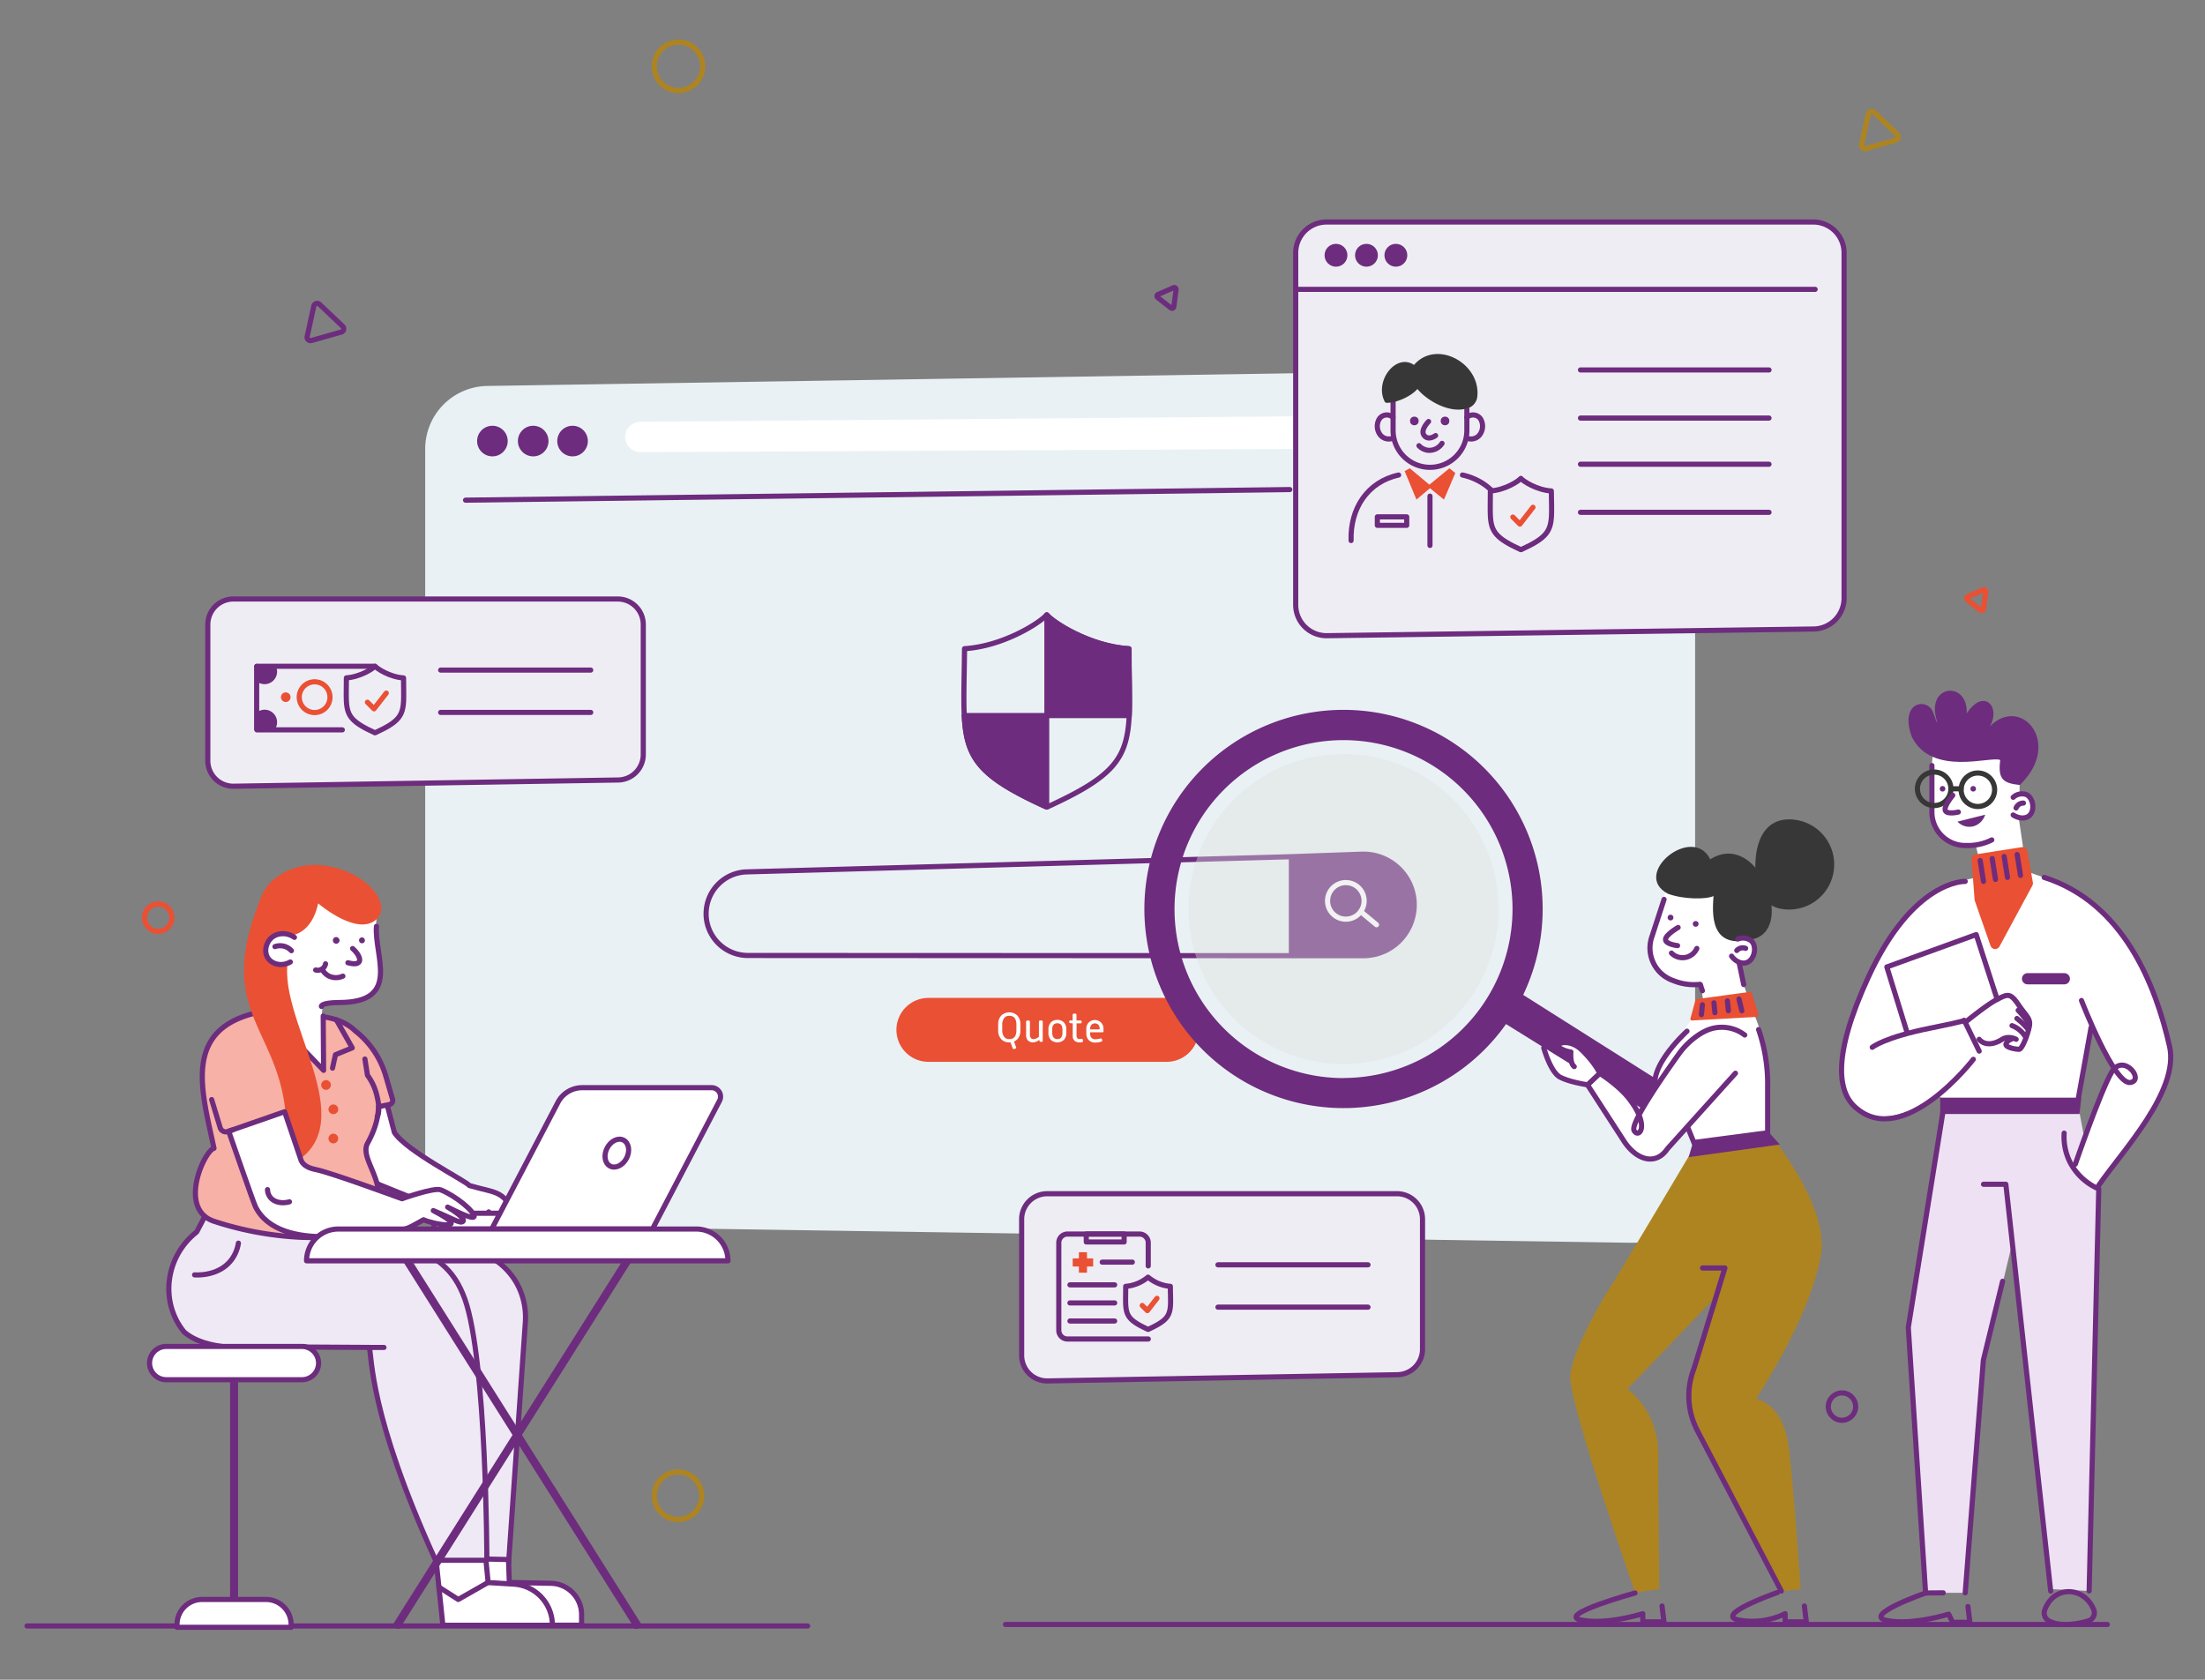 <svg xmlns="http://www.w3.org/2000/svg" id="Layer_1" data-name="Layer 1" viewBox="0 0 857.22 653.08"><rect x="0" y="0" width="857.22" height="653.08" fill="#808080" stroke="none"/><defs><style>.cls-1{fill:#e9f1f4;}.cls-2,.cls-7{fill:#6d2c7e;}.cls-16,.cls-20,.cls-21,.cls-3,.cls-4,.cls-9{fill:none;}.cls-11,.cls-13,.cls-17,.cls-18,.cls-19,.cls-20,.cls-3,.cls-7,.cls-8{stroke:#6d2c7e;}.cls-11,.cls-13,.cls-16,.cls-17,.cls-18,.cls-19,.cls-20,.cls-21,.cls-3,.cls-4,.cls-7,.cls-8,.cls-9{stroke-linecap:round;stroke-linejoin:round;}.cls-11,.cls-13,.cls-16,.cls-17,.cls-21,.cls-3,.cls-4,.cls-7,.cls-8,.cls-9{stroke-width:2px;}.cls-4{stroke:#fff;}.cls-5{fill:#ea5033;}.cls-13,.cls-18,.cls-19,.cls-6{fill:#fff;}.cls-8{fill:#efedf4;}.cls-9{stroke:#ea5033;}.cls-10{fill:#383738;}.cls-11{fill:#eee9f4;}.cls-12{fill:#ae8421;}.cls-14{fill:#e0e0e0;isolation:isolate;opacity:0.4;}.cls-15{fill:#eee1f4;}.cls-16{stroke:#383738;}.cls-17{fill:#f7b1a6;}.cls-18{stroke-width:2px;}.cls-19{stroke-width:2px;}.cls-20{stroke-width:2px;}.cls-21{stroke:#ae8421;}</style></defs><g id="Layer_5" data-name="Layer 5"><path class="cls-1" d="M634.16,483.2l-444.73-6.74A24.5,24.5,0,0,1,165.3,452V174.56a24.5,24.5,0,0,1,23.87-24.49l444.73-7A24.5,24.5,0,0,1,659,167.59V458.7A24.5,24.5,0,0,1,634.16,483.2Z"></path><circle class="cls-2" cx="191.43" cy="171.49" r="5.95"></circle><circle class="cls-2" cx="207.29" cy="171.49" r="5.95"></circle><circle class="cls-2" cx="222.59" cy="171.49" r="5.95"></circle><line class="cls-3" x1="180.99" y1="194.47" x2="501.43" y2="190.35"></line><path class="cls-3" d="M549.79,351.85a19.73,19.73,0,0,1-19.74,19.73h-29l-210.29-.08a16.27,16.27,0,0,1-16.25-15.71c0-.19,0-.38,0-.57A16.27,16.27,0,0,1,290.22,339l210.84-5.88,28.34-1a19.73,19.73,0,0,1,20.4,19.19C549.79,351.49,549.79,351.67,549.79,351.85Z"></path><path class="cls-2" d="M549.79,351.85a19.73,19.73,0,0,1-19.74,19.73h-29V333.08l28.34-1a19.73,19.73,0,0,1,20.4,19.19Z"></path><circle class="cls-4" cx="523.21" cy="350.27" r="7.11"></circle><line class="cls-4" x1="528.97" y1="354.42" x2="535.14" y2="359.55"></line><path class="cls-5" d="M348.5,400.41h0a12.44,12.44,0,0,0,12.44,12.44h92.58A12.44,12.44,0,0,0,466,400.41h0A12.44,12.44,0,0,0,453.52,388H360.94A12.43,12.43,0,0,0,348.5,400.41Z"></path><path class="cls-6" d="M243.06,169.89h0a5.91,5.91,0,0,0,6.05,5.91l254.32-1.24V161.87L248.81,164A5.9,5.9,0,0,0,243.06,169.89Z"></path><path class="cls-3" d="M439,278.22c-.85,17-6.17,23.78-31.92,35.56a.19.19,0,0,0-.12,0,.21.21,0,0,0-.12,0C381,302,375.72,295.2,374.87,278.22c-.34-6.74,0-15.08.1-26,15.38-1,29.6-10.31,31.94-13.18,2.34,2.88,16.55,12.22,31.94,13.18C438.92,263.14,439.28,271.48,439,278.22Z"></path><path class="cls-7" d="M439,278.22h-32V239.07c2.34,2.88,16.55,12.22,31.94,13.18C438.92,263.14,439.28,271.48,439,278.22Z"></path><path class="cls-7" d="M406.91,278.22v35.52a.21.21,0,0,0-.12,0C381,302,375.72,295.2,374.87,278.22Z"></path><path class="cls-6" d="M388.06,398.26a4.86,4.86,0,0,1,1.16-3.37,4.54,4.54,0,0,1,6.32,0,4.84,4.84,0,0,1,1.15,3.37v2.39a5.17,5.17,0,0,1-.65,2.68,3.65,3.65,0,0,1-1.84,1.6l.79,2.15c.12.32,0,.53-.26.63l-.39.13a.5.5,0,0,1-.4,0,.47.47,0,0,1-.25-.3l-.84-2.26a2.88,2.88,0,0,1-.48,0A4,4,0,0,1,389.2,404a4.83,4.83,0,0,1-1.15-3.38v-2.39Zm2.22,4.76a2.35,2.35,0,0,0,2.12,1q2.75,0,2.74-3.5v-2.07q0-3.5-2.74-3.49a2.36,2.36,0,0,0-2.12,1,4.49,4.49,0,0,0-.65,2.52v2.07A4.5,4.5,0,0,0,390.28,403Z"></path><path class="cls-6" d="M398.91,397.29a.53.53,0,0,1,.14-.37.46.46,0,0,1,.36-.15h.47a.51.51,0,0,1,.52.52v4.94a2.16,2.16,0,0,0,.34,1.35,1.38,1.38,0,0,0,1.15.43,3.34,3.34,0,0,0,2-.92v-5.8a.53.53,0,0,1,.14-.37.46.46,0,0,1,.36-.15h.47a.51.51,0,0,1,.52.52v7.3a.44.44,0,0,1-.5.5h-.23c-.33,0-.52-.13-.55-.4l-.06-.42a3.76,3.76,0,0,1-2.44,1,2.62,2.62,0,0,1-2-.75,2.93,2.93,0,0,1-.69-2.06v-5.2Z"></path><path class="cls-6" d="M407.59,400.24a3.82,3.82,0,0,1,.92-2.69,3.3,3.3,0,0,1,2.55-1,3.34,3.34,0,0,1,2.56,1,3.78,3.78,0,0,1,.93,2.69v1.37a3.78,3.78,0,0,1-.93,2.69,3.81,3.81,0,0,1-5.11,0,3.83,3.83,0,0,1-.92-2.7Zm3.48,3.76a1.72,1.72,0,0,0,1.52-.64,3.24,3.24,0,0,0,.45-1.88v-1.11c0-1.68-.66-2.52-2-2.52s-2,.84-2,2.52v1.11C409.1,403.16,409.75,404,411.07,404Z"></path><path class="cls-6" d="M417,397.89l-.84-.06c-.33,0-.5-.2-.5-.47v-.15c0-.29.17-.44.5-.44H417v-2.15a.51.51,0,0,1,.52-.52H418a.46.46,0,0,1,.36.15.53.53,0,0,1,.14.37v2.15H420c.33,0,.5.16.5.47v.19c0,.3-.17.45-.5.45h-1.48v4.75c0,.92.4,1.37,1.21,1.37l.66-.05c.31-.06.5,0,.56.32l.06.36a.45.45,0,0,1-.4.58,5.27,5.27,0,0,1-.95.08,2.71,2.71,0,0,1-1.93-.66,2.37,2.37,0,0,1-.7-1.82v-4.92Z"></path><path class="cls-6" d="M422.31,400a3.44,3.44,0,0,1,.9-2.4,3.44,3.44,0,0,1,4.86,0A3.4,3.4,0,0,1,429,400v1a.38.38,0,0,1-.1.26.37.37,0,0,1-.25.1H423.8v.61a2.4,2.4,0,0,0,.46,1.47,1.78,1.78,0,0,0,1.54.63,7.2,7.2,0,0,0,1.95-.29c.35-.09.57,0,.65.32l.08.29a.46.46,0,0,1-.37.61,7.85,7.85,0,0,1-2.29.36,3.35,3.35,0,0,1-2.59-1,3.4,3.4,0,0,1-.91-2.4V400Zm5.2.24v-.32a2.29,2.29,0,0,0-.45-1.42,1.93,1.93,0,0,0-2.8,0,2.29,2.29,0,0,0-.45,1.42v.32Z"></path></g><g id="Layer_10" data-name="Layer 10"><line class="cls-3" x1="390.89" y1="631.61" x2="819.26" y2="631.61"></line><line class="cls-3" x1="10.5" y1="632.2" x2="313.99" y2="632.2"></line></g><g id="Layer_20" data-name="Layer 20"><path class="cls-8" d="M397.18,474.05V527a9.92,9.92,0,0,0,10.08,9.92l136-2.42a9.92,9.92,0,0,0,9.76-9.92V474.05a9.92,9.92,0,0,0-9.92-9.92h-136A9.93,9.93,0,0,0,397.18,474.05Z"></path><path class="cls-3" d="M455.05,507.21c-.23,4.62-1.68,6.46-8.68,9.66h-.06c-7-3.2-8.44-5.05-8.68-9.66-.09-1.83,0-4.1,0-7.06a15.47,15.47,0,0,0,8.68-3.58,15.47,15.47,0,0,0,8.68,3.58C455,503.11,455.14,505.38,455.05,507.21Z"></path><polyline class="cls-9" points="444.05 507.58 446.06 509.59 449.79 504.8"></polyline><polygon class="cls-5" points="424.98 489.28 422.58 489.28 422.58 486.88 419.43 486.88 419.43 489.28 417.03 489.28 417.03 492.43 419.43 492.43 419.43 494.83 422.58 494.83 422.58 492.43 424.98 492.43 424.98 489.28"></polygon><line class="cls-3" x1="428.49" y1="490.73" x2="440.2" y2="490.73"></line><line class="cls-3" x1="415.95" y1="499.56" x2="433.34" y2="499.56"></line><line class="cls-3" x1="415.95" y1="506.59" x2="433.34" y2="506.59"></line><line class="cls-3" x1="415.95" y1="513.62" x2="433.34" y2="513.62"></line><path class="cls-3" d="M446.39,492.19v-9a3.38,3.38,0,0,0-3.38-3.38H415a3.38,3.38,0,0,0-3.38,3.38v34.05a3.38,3.38,0,0,0,3.38,3.38h31.41"></path><rect class="cls-3" x="422.3" y="479.79" width="14.72" height="3.1"></rect><line class="cls-3" x1="473.49" y1="491.77" x2="531.83" y2="491.77"></line><line class="cls-3" x1="473.49" y1="508.23" x2="531.83" y2="508.23"></line></g><g id="Layer_23" data-name="Layer 23"><path class="cls-8" d="M80.79,242.82v52.95a9.92,9.92,0,0,0,10.08,9.92l149.45-2.42a9.92,9.92,0,0,0,9.76-9.92V242.82a9.92,9.92,0,0,0-9.92-9.92H90.71A9.93,9.93,0,0,0,80.79,242.82Z"></path><path class="cls-3" d="M156.9,272.56c-.3,5.9-2.14,8.26-11.08,12.35h-.08c-8.94-4.09-10.79-6.45-11.08-12.35-.12-2.34,0-5.24,0-9C140,263.21,145,260,145.79,259c.81,1,5.75,4.24,11.09,4.58C156.89,267.32,157,270.22,156.9,272.56Z"></path><polyline class="cls-9" points="142.84 273.03 145.4 275.6 150.17 269.48"></polyline><line class="cls-3" x1="145.12" y1="259.05" x2="99.87" y2="259.05"></line><line class="cls-3" x1="133.08" y1="283.78" x2="99.87" y2="283.78"></line><line class="cls-3" x1="99.78" y1="283.41" x2="99.78" y2="259.11"></line><circle class="cls-9" cx="122.31" cy="271.07" r="5.98"></circle><circle class="cls-5" cx="111.09" cy="271.07" r="1.87"></circle><path class="cls-2" d="M107.72,261.15a4.86,4.86,0,0,1-8.07,3.65v-5.75h7.59A4.83,4.83,0,0,1,107.72,261.15Z"></path><path class="cls-2" d="M107.72,280.79a4.85,4.85,0,0,1-1,3h-7v-6.64a4.78,4.78,0,0,1,3.21-1.21A4.86,4.86,0,0,1,107.72,280.79Z"></path><line class="cls-3" x1="171.31" y1="260.54" x2="229.65" y2="260.54"></line><line class="cls-3" x1="171.31" y1="277" x2="229.65" y2="277"></line></g><g id="Layer_24" data-name="Layer 24"><path class="cls-8" d="M705.33,244.56l-189.18,2.6a12,12,0,0,1-12.43-12V98.32a12,12,0,0,1,12-12H704.91a12,12,0,0,1,12,12V232.56A12,12,0,0,1,705.33,244.56Z"></path><circle class="cls-2" cx="519.38" cy="99.25" r="4.44"></circle><circle class="cls-2" cx="531.23" cy="99.25" r="4.44"></circle><circle class="cls-2" cx="542.66" cy="99.25" r="4.44"></circle><line class="cls-3" x1="503.71" y1="112.5" x2="705.66" y2="112.5"></line><path class="cls-3" d="M541.58,156v11.36a14.34,14.34,0,0,0,14.34,14.34h0a14.34,14.34,0,0,0,14.34-14.34V159"></path><circle class="cls-2" cx="549.84" cy="163.67" r="1.68"></circle><circle class="cls-2" cx="561.77" cy="163.67" r="1.68"></circle><path class="cls-3" d="M555.38,163.88s-3.4,3.35-1.7,5.47,4.43,0,4.43,0"></path><path class="cls-3" d="M570.81,170.53a4.2,4.2,0,0,0,4.27-1.27,5.52,5.52,0,0,0,.53-6.34,3.51,3.51,0,0,0-5.34-.63"></path><path class="cls-3" d="M541,170.53a4.2,4.2,0,0,1-4.27-1.27,5.52,5.52,0,0,1-.53-6.34,3.51,3.51,0,0,1,5.34-.63"></path><path class="cls-10" d="M552.42,149.15c-1.81,4.27-9.1,7.47-13.09,7.46a1,1,0,0,1-1.14-.74c-3.85-8,4.82-19,11.82-13.76"></path><path class="cls-10" d="M548.11,144.14c8-13.66,27.9-3.64,26.19,10.29a5,5,0,0,1-1,2.37s0,0,0,0a4.94,4.94,0,0,1-2.2,1.74c-8.16,3.08-18.74-4.41-21.1-8.82"></path><polygon class="cls-5" points="548.08 182.07 555.69 188.45 563.47 182.07 565.78 183.91 561.36 194.24 555.92 189.83 550.66 194.24 546.07 183.17 548.08 182.07"></polygon><path class="cls-3" d="M543.73,184.69c-12.22,2.72-18.85,13.07-18.48,25.48"></path><path class="cls-3" d="M568.55,184.69a24.2,24.2,0,0,1,7.22,2.84,21.9,21.9,0,0,1,3.75,2.82"></path><line class="cls-3" x1="555.92" y1="192.9" x2="555.92" y2="212.08"></line><rect class="cls-3" x="535.46" y="200.95" width="11.42" height="3.31"></rect><path class="cls-3" d="M603.16,200.52c-.32,6.3-2.29,8.82-11.84,13.19h-.08c-9.55-4.37-11.53-6.89-11.84-13.19-.12-2.5,0-5.59,0-9.63,5.71-.36,11-3.82,11.85-4.89.87,1.07,6.14,4.53,11.85,4.89C603.14,194.93,603.28,198,603.16,200.52Z"></path><polyline class="cls-9" points="588.14 201.03 590.88 203.77 595.97 197.23"></polyline><line class="cls-3" x1="614.43" y1="143.84" x2="687.73" y2="143.84"></line><line class="cls-3" x1="614.43" y1="162.55" x2="687.73" y2="162.55"></line><line class="cls-3" x1="614.43" y1="180.5" x2="687.73" y2="180.5"></line><line class="cls-3" x1="614.43" y1="199.2" x2="687.73" y2="199.2"></line><path class="cls-11" d="M551.64,173.29a5.77,5.77,0,0,0,3.59,1.79,5.94,5.94,0,0,0,5.38-2.69"></path></g><g id="Layer_21" data-name="Layer 21"><path class="cls-12" d="M657.26,448.37l31.17-7s23,27.95,19.42,47c-4.77,25.61-25.32,55.22-25.08,55.48s10.69,1.69,12.77,19.81S700,617.87,700,617.87l-7.48.75S665,566.94,658.26,549.74c-4.64-11.78,5-32.87,5-32.87l3.1-12-33.66,35.16s12.08,8.32,12,25.76.39,52,.39,52l-9.4,1.5s-25.8-73.79-25.22-84.15,14.64-33.65,15.55-34.69S657.26,448.37,657.26,448.37Z"></path><path class="cls-6" d="M647.49,347s-9,22.8-4.13,28.57c6.44,7.59,17.71,6.55,17.71,6.55l1.28,8.21L648.9,407.94a25.76,25.76,0,0,0-5.38,12.84h0l16.91,24.59,27-2s.62-10.65,0-24.92a70.07,70.07,0,0,0-4.18-20.73C680.79,391,678.17,384.07,678,383c-1.32-8.88-2.63-21.43-2.82-22.43-.26-1.4,1.4-17.44,1.4-17.44l-10.29-.46"></path><path class="cls-3" d="M661.9,493h8.68l-12,39.05A29.14,29.14,0,0,0,660,556.48l32.51,62.15"></path><path class="cls-3" d="M635.65,619.37s-30.89,8.51-21,10.52,24-2.47,24-2.47v3.17h8.23l-.75-6.16"></path><path class="cls-3" d="M691,619.19s-24.9,8.69-15.07,10.7A29.11,29.11,0,0,0,694,627.42v3.17h8.23l-.75-6.16"></path><path class="cls-3" d="M687.19,440.58l0-17.9a64.94,64.94,0,0,0-3.51-22.38"></path><path class="cls-13" d="M655.84,400.93s-19.05,17.26-10.08,25.55c6.34,5.87,9,8.48,9,8.48l3.91,9.63"></path><polygon class="cls-2" points="658.46 443.2 686.89 439.46 691.94 444.99 656.49 449.91 658.46 443.2"></polygon><path class="cls-3" d="M646.92,349.7,642.26,364a13.4,13.4,0,0,0,8,17.18l1,.38a21.12,21.12,0,0,0,9.65,1.15h0"></path><circle class="cls-2" cx="659.22" cy="359.22" r="1.12"></circle><circle class="cls-2" cx="649.44" cy="356.76" r="1.12"></circle><path class="cls-3" d="M652.39,360.61s-5,2.88-4.9,4.73,4.69,2.33,4.69,2.33"></path><path class="cls-10" d="M648.45,347.51c6.21,2.26,14.92,2.22,17.7.88C665.76,354.62,664.23,370,682,365c15.84-4.38,1.47-42.57-17.12-30.9C658,320.19,633.89,339.93,648.45,347.51Z"></path><path class="cls-10" d="M713.07,336.12a17.52,17.52,0,0,1-17.52,17.52c-9.67,0-13.14-7-13.14-16.65s3.46-18.4,13.14-18.4A17.52,17.52,0,0,1,713.07,336.12Z"></path><path class="cls-5" d="M680.39,385.66c-3.09.39-18.11,2.44-20.77,2.81a.61.61,0,0,0-.51.45L657.18,396a.62.62,0,0,0,.63.78l25.29-1.41a.61.61,0,0,0,.55-.8L681,386.09A.58.58,0,0,0,680.39,385.66Z"></path><line class="cls-3" x1="661.08" y1="382.98" x2="661.83" y2="385.22"></line><line class="cls-3" x1="676.04" y1="374" x2="677.89" y2="382.81"></line><polyline class="cls-2" points="644.42 419.89 587.02 383.58 580.29 394.95 643.52 434.23"></polyline><path class="cls-13" d="M678.29,402.43h0a14.67,14.67,0,0,0-14.08-2.08,19.42,19.42,0,0,0-3.4,1.73,29.78,29.78,0,0,0-8.23,7.85c-7.48,10.47-18.72,26.95-17.32,29.61,1.76,3.34,6.55-1.62-2.1-12.57-4.1-5.2-11.28-9.66-11.28-9.66l-4.72,4.47L631.55,444c4.94,7.26,12.28,9.2,16.69,2.64l26.44-29.35"></path><path class="cls-13" d="M612,414.7c-1.73-1.3-1.3-5.68-1.3-5.68a11.25,11.25,0,0,1-4.56-1.71c-2.26-1.48,3.83-4,9,1.11s6.78,8.89,6.78,8.89l-4.72,4.47s-7-1-10.74-3-6.31-11.38-6.31-11.38"></path><path class="cls-2" d="M522.31,276a77.42,77.42,0,1,0,77.42,77.42A77.42,77.42,0,0,0,522.31,276Zm0,145.12a67.7,67.7,0,1,1,67.7-67.7A67.7,67.7,0,0,1,522.31,421.13Z"></path><circle class="cls-14" cx="522.31" cy="353.45" r="60.23"></circle><path class="cls-2" d="M522.31,278a75.48,75.48,0,1,0,75.48,75.48A75.48,75.48,0,0,0,522.31,278Zm0,141.17a65.7,65.7,0,1,1,65.7-65.7A65.71,65.71,0,0,1,522.31,419.13Z"></path><path class="cls-13" d="M675.6,365.12a5.25,5.25,0,0,1,5.28.74c2.29,2.21,1.16,7.42-1.89,8.42-1.86.61-4.28-.4-5.81-2.52"></path><path class="cls-3" d="M678.64,368.73a3.15,3.15,0,0,0-3.44.83"></path><path class="cls-3" d="M649.8,370.57a6.08,6.08,0,0,0,9.86-1.8"></path><line class="cls-3" x1="661.83" y1="390.66" x2="661.45" y2="394.5"></line><line class="cls-3" x1="666.32" y1="389.91" x2="666.69" y2="393.75"></line><line class="cls-3" x1="671.55" y1="389.16" x2="671.93" y2="393"></line><line class="cls-3" x1="676.04" y1="388.42" x2="677.16" y2="393"></line></g><g id="Layer_12" data-name="Layer 12"><path class="cls-6" d="M752,288.07s-4.47,32.2,2.69,36.76,8.78,3.78,10.44,3.91a19.76,19.76,0,0,0,3,0l2.15,9.12-.91,3.28s-22.9,2-33.83,22.23-26.39,48.32-17.32,63.4,29.8,2.86,33.79,0,3.27,5.57,3.27,5.57l52.36-1.5,5.24-31.42,9,16-19.55,42.08,13.46,6.63,1.31-5.14s22.68-26.31,24.71-37.86,4.8-13.22-3.31-31.22-10.82-27-21.57-35.49-19.61-12.41-24.6-14.05-4.53-2.08-4.53-2.08l-3-20.31s6.48,1,4.82-5.7a4.73,4.73,0,0,0-4.48-3.59V295.23"></path><polygon class="cls-15" points="755.45 430.86 807.7 428.61 810.23 442.22 806.39 453.75 815.93 462.28 812.19 618.57 797.23 617.87 781.7 485.76 771.26 529.57 764 619.31 748.6 619.31 741.87 516.14 755.45 430.86"></polygon><path class="cls-3" d="M764,397.5s8.55-7,12.44-8.94,5-2.72,8.16,1.94,4.85,5.44,4.37,8.36-2.79,9.08-4,9.11-5.54-.69-5.11-2.08a3,3,0,0,1,2-1.79"></path><path class="cls-3" d="M783.81,404.1s-2.87-1.61-5.44,0c-6.22,3.89-8.94,0-8.94,0"></path><path class="cls-3" d="M784.59,392.83a32.56,32.56,0,0,1,4.27,5.44"></path><path class="cls-3" d="M784.1,396a27.11,27.11,0,0,1,4.38,4.24"></path><path class="cls-3" d="M782.2,398.78a10.47,10.47,0,0,1,5.33,4.53"></path><polyline class="cls-3" points="771.11 460.45 779.8 460.45 797.23 618.62"></polyline><line class="cls-3" x1="812.94" y1="399.44" x2="807.7" y2="428.61"></line><polyline class="cls-3" points="778.53 498.18 771.05 528.85 764 619.31"></polyline><path class="cls-5" d="M768.07,332.18,786,329.39a1.9,1.9,0,0,1,2.17,1.56l2.13,12.16a1.94,1.94,0,0,1-.2,1.23L777.32,368a1.91,1.91,0,0,1-3.48-.28l-6.09-17.44a2.05,2.05,0,0,1-.1-.48l-1.19-15.63A1.91,1.91,0,0,1,768.07,332.18Z"></path><path class="cls-3" d="M794.7,341.15c30.9,9.84,43.36,42,48.73,65.67,3.93,17.31-18.37,40.76-27.49,54"></path><path class="cls-3" d="M809.2,389s12.72,32.91,19,31.89c5.76-.95-2.83-11.68-7.28-4s-14.12,35.75-14.12,35.75"></path><line class="cls-3" x1="769.82" y1="334.59" x2="771.11" y2="342.7"></line><line class="cls-3" x1="774.49" y1="333.81" x2="775.78" y2="341.92"></line><line class="cls-3" x1="779.15" y1="333.04" x2="780.44" y2="341.15"></line><line class="cls-3" x1="784.2" y1="332.26" x2="785.49" y2="340.37"></line><path class="cls-3" d="M764,342.7s-20.21-.78-37.7,37.31c-14.26,31.05-11.67,44.58-5,50.51,18.65,16.72,45.86-18.65,45.86-18.65"></path><path class="cls-3" d="M727.85,407.21s4.66-3.89,22.93-7.53c14.4-2.87,12.82-3,12.82-3l5.83,12"></path><polyline class="cls-3" points="776.43 388.56 768.27 363.38 733.53 375.97 741.2 400.79"></polyline><path class="cls-3" d="M751.05,297.66v18.08a13,13,0,0,0,13,13h1.09a20.5,20.5,0,0,0,9.19-2.17h0"></path><path class="cls-2" d="M777.59,295.49c-3.68-1.64-26.56,6.63-34.34-9-5.06-13.74,6.15-15.55,8.32-9.4S753,280.3,753,280.3c-4.59-14.32,12.23-15.83,11.57-2.89,6.67-10.13,13.43-2.49,9,5,12.33-12.36,28.47,6.72,11.65,22.81-6.91-.72-8.48-2.56-7.61-9.76"></path><path class="cls-3" d="M782.65,310a5.1,5.1,0,0,1,5.06-1.08c2.82,1.25,3.53,6.39,1.08,8.31-1.49,1.18-4,1.06-6.15-.36"></path><path class="cls-3" d="M786.63,312.24a3.06,3.06,0,0,0-2.86,1.91"></path><circle class="cls-2" cx="767.11" cy="306.69" r="1.08"></circle><circle class="cls-2" cx="755.18" cy="306.69" r="1.08"></circle><circle class="cls-16" cx="751.93" cy="306.69" r="6.51"></circle><circle class="cls-16" cx="768.92" cy="307.06" r="6.51"></circle><line class="cls-16" x1="758.43" y1="306.69" x2="762.41" y2="306.69"></line><path class="cls-3" d="M759.16,309.22s-3.62,4.3-2.89,5.95,5.06.56,5.06.56"></path><path class="cls-2" d="M802.53,382.73H788.24a2.19,2.19,0,0,1-2.18-2.18h0a2.19,2.19,0,0,1,2.18-2.18h14.29a2.19,2.19,0,0,1,2.18,2.18h0A2.18,2.18,0,0,1,802.53,382.73Z"></path><polyline class="cls-2" points="754.28 426.78 754.28 433.14 808.44 433.14 809.12 426.78 754.28 426.78"></polyline><polyline class="cls-3" points="755.34 432.35 741.87 516.14 748.6 619.37 755.45 619.31"></polyline><path class="cls-3" d="M802.46,440.58a22.15,22.15,0,0,0,2.24,11.22,22.59,22.59,0,0,0,11.22,10.47l-3.74,156.29"></path><path class="cls-3" d="M748.6,619.37s-24.9,8.69-15.07,10.7,24.05-2.47,24.05-2.47l1.5,3.17h6.73l-.75-6.16"></path><path class="cls-3" d="M813.9,625.71c-3.87-9.13-15.64-9.27-19,.34a3.42,3.42,0,0,0,1.19,3.88c4.31,2.9,12.36,1.41,16.08.2A3.3,3.3,0,0,0,813.9,625.71Z"></path><path class="cls-2" d="M761,319.46a6.36,6.36,0,0,0,6.28,1.79,6.77,6.77,0,0,0,4.48-4.48"></path></g><g id="Layer_11" data-name="Layer 11"><path class="cls-6" d="M147.22,353.08S144.84,361,147,368.8c2.46,8.94,2.44,17.91-7.41,19.7s-13.77-1.32-14.35,4.48.9,7.17.9,7.17l-16-1.56-1.89-11,2.69-36.76,15.87-7.35"></path><path class="cls-13" d="M201.07,474.54c-5.12-12.08-7.12-10.26-18.62-13.6-1-1.59-24.46-13.36-29.13-20.63l-3.85-14.67-14.19,6.62c0,7,5.69,25.32,12.3,28.39,6.28,2.43,30.84,13,37.18,13.41,8.72,5.35,10.22,5.84,5.23-2.86l6.07,6.7Z"></path><path class="cls-11" d="M153.75,486.4l19.79-1.75c12.08-1.07,28.57,7.05,30.59,24.44a29.93,29.93,0,0,1,.07,5.52l-6.49,93.3-22.28.85Z"></path><path class="cls-13" d="M177.63,605.9l.84,26H226.1v-4.13a12.16,12.16,0,0,0-11.92-12.16L198,615.28l-.31-8.91Z"></path><path class="cls-13" d="M169.37,605l2.8,26.92h42.58a16,16,0,0,0-15.07-16l-9.91-.6-1.26-13Z"></path><path class="cls-11" d="M189.27,606.65H169.33c-26-57.06-24.65-79.29-25.78-82.76l-36.67-.21c-10.53.5-26.61,1.66-35.32-5.8C61.92,506,64.4,488.42,76.46,479l3.25-6.21c72,8.19,92.53,8.78,101,32.28C189.2,528.77,189.27,606.65,189.27,606.65Z"></path><path class="cls-17" d="M152.6,427.36,150,418.44a34.56,34.56,0,0,0-11.95-17.67c-2.9-2.81-7-4.64-12.28-5.41l-4.73,14.19L101.2,393.46c-30.6,6.25-22.76,30.57-18,53-3.78.95-14.19,23.66,0,28.39A126.87,126.87,0,0,0,117,481.07c8.26.29,21.14.39,25.87-6.23,11.35-12.3-3.69-23.52,0-30.28,2.77-5.07,4.19-9.64,4.27-14.26l4.2-.83A1.66,1.66,0,0,0,152.6,427.36Z"></path><polyline class="cls-13" points="125.65 395.02 125.8 416.17 104.98 394.41"></polyline><rect class="cls-13" x="168.7" y="471.72" width="31.11" height="6.14"></rect><path class="cls-13" d="M253.66,477.86h-62.5l25.74-49.23a10.68,10.68,0,0,1,9.46-5.73h50.29a3.48,3.48,0,0,1,3.08,5.09Z"></path><path class="cls-5" d="M109.94,364.24c6.55-.21,11.61-3.54,13.76-13,0,0,15.26,13.16,22.73,6.13,6.26-5.89-4.36-19.43-22-21a24.9,24.9,0,0,0-17.81,5.43c-8.52,6.83-9.34,22.71-1.37,28.21Z"></path><path class="cls-2" d="M132,365.76a1.3,1.3,0,1,1-1.29-1.43A1.37,1.37,0,0,1,132,365.76Z"></path><path class="cls-2" d="M141.85,365.87a1.15,1.15,0,1,1-1-1.4A1.22,1.22,0,0,1,141.85,365.87Z"></path><path class="cls-5" d="M102.28,347.18c-19.58,45.33,5.31,51.4,8.7,85.09-2.69,18.85-13.26,25.14,2.46,20.4,29.45-16-7.73-58-1-81.33,3.95-14.13,1.52-15.73,1.52-15.73"></path><path class="cls-13" d="M176.05,471l-.9-.46.2-.39.9.46Z"></path><path class="cls-13" d="M184.33,473.05c-.64,1.27-8-2.59-10.31-3.72,1.78,1,7.28,4.54,5.91,5.61-1.1.85-3.52-.95-11.48-4.25,16.1,8.34-.29,5.26-3.8,3.56-7.83,4.43-6.74,4-15.63,3.9-2.53.19-40.26,10-49.72-9-.78-1.57-10.41-29.33-10.41-29.33l21.76-7.57,6.46,19.05c1,2.05,3.2,2.95,5.76,3.46,5.85,1.17,33.4,11.32,33.4,11.32s12.52-4.49,15.07-3.45C177.23,465,184.43,471,184.33,473.05Z"></path><rect class="cls-13" x="90.45" y="532.27" width="1.1" height="94.31"></rect><path class="cls-13" d="M117.36,536.45H64.63A6.49,6.49,0,0,1,58.14,530h0a6.49,6.49,0,0,1,6.49-6.49h52.73a6.49,6.49,0,0,1,6.49,6.49h0A6.48,6.48,0,0,1,117.36,536.45Z"></path><path class="cls-13" d="M113.18,632.71H68.82v-1.07a9.75,9.75,0,0,1,9.75-9.75h24.85a9.75,9.75,0,0,1,9.75,9.75v1.07Z"></path><rect class="cls-18" x="200.55" y="470.42" width="1.1" height="175.19" transform="translate(-266.72 193.37) rotate(-32.25)"></rect><rect class="cls-19" x="113.47" y="557.45" width="175.18" height="1.1" transform="translate(-378.12 430.15) rotate(-57.74)"></rect><path class="cls-13" d="M283,490.21H119.18a12.35,12.35,0,0,1,12.35-12.35H270.61A12.35,12.35,0,0,1,283,490.21Z"></path><path class="cls-3" d="M125,391.34c-.09.23-1-1.52,7-1.55,24.09-.11,13.44-18.13,14.35-29.61"></path><path class="cls-13" d="M137.08,368.8c3.64,3.25,4.26,7.22-1.83,5.52"></path><path class="cls-13" d="M114.47,364.46c-3.24-2.27-7.44-1.74-9.57.8-1.54,1.83-2.28,4.87-.8,7.17,1.64,2.55,5.51,3.48,8.77,1.59"></path><path class="cls-13" d="M106.89,368.05a6.1,6.1,0,0,1,4,0,6,6,0,0,1,2.39,1.59"></path><path class="cls-3" d="M90.45,439.34l-1.94.63a2.3,2.3,0,0,1-2.92-1.53l-3.31-10.91"></path><path class="cls-13" d="M104,462.54a5.21,5.21,0,0,0,.95,2.84c1.45,2,4.47,2.77,7.57,1.89"></path><polyline class="cls-3" points="130.75 396.49 136.94 407.42 130.41 410.08 129.27 415.3"></polyline><path class="cls-3" d="M141.86,411.77l1,6.29a21.7,21.7,0,0,1,3.79,8.52c1.36,5.68,0,7.57,0,7.57"></path><circle class="cls-5" cx="126.75" cy="421.85" r="1.89"></circle><circle class="cls-5" cx="129.59" cy="431.31" r="1.89"></circle><circle class="cls-5" cx="129.59" cy="442.67" r="1.89"></circle><line class="cls-3" x1="143.55" y1="523.9" x2="149.27" y2="523.9"></line><path class="cls-3" d="M92.68,483.35A14.5,14.5,0,0,1,89.84,490c-4.88,6.23-13.28,5.74-14.19,5.68"></path><polyline class="cls-13" points="170.63 617.09 178.15 621.89 189.77 615.27"></polyline><ellipse class="cls-20" cx="239.8" cy="448.39" rx="5.68" ry="4.26" transform="translate(-268.61 456.94) rotate(-62.83)"></ellipse><path class="cls-13" d="M125.23,376.84a6.14,6.14,0,0,0,2.69,2.69,6.47,6.47,0,0,0,5.38,0"></path><path class="cls-13" d="M126.56,374.74a3.13,3.13,0,0,1-1.24,1.95,3.18,3.18,0,0,1-2.6.45"></path></g><g id="Layer_16" data-name="Layer 16"><path class="cls-21" d="M726.33,44.36l-2.59,11.83a1.33,1.33,0,0,0,1.66,1.57L737,54.47a1.33,1.33,0,0,0,.55-2.25l-9-8.54A1.32,1.32,0,0,0,726.33,44.36Z"></path><path class="cls-3" d="M122,119l-2.59,11.83a1.33,1.33,0,0,0,1.66,1.57l11.59-3.29a1.33,1.33,0,0,0,.55-2.25l-9-8.54A1.32,1.32,0,0,0,122,119Z"></path><path class="cls-9" d="M771,229.33,765,232a.72.72,0,0,0-.16,1.22l5.11,4a.72.72,0,0,0,1.16-.47l.88-6.64A.71.71,0,0,0,771,229.33Z"></path><path class="cls-3" d="M456.23,111.86l-6,2.62a.72.72,0,0,0-.16,1.22l5.11,4a.72.72,0,0,0,1.16-.47l.88-6.64A.72.72,0,0,0,456.23,111.86Z"></path><circle class="cls-9" cx="61.5" cy="356.8" r="5.32"></circle><circle class="cls-21" cx="263.77" cy="25.79" r="9.42"></circle><circle class="cls-21" cx="263.58" cy="581.56" r="9.23"></circle><circle class="cls-3" cx="716.09" cy="546.9" r="5.32"></circle></g></svg>